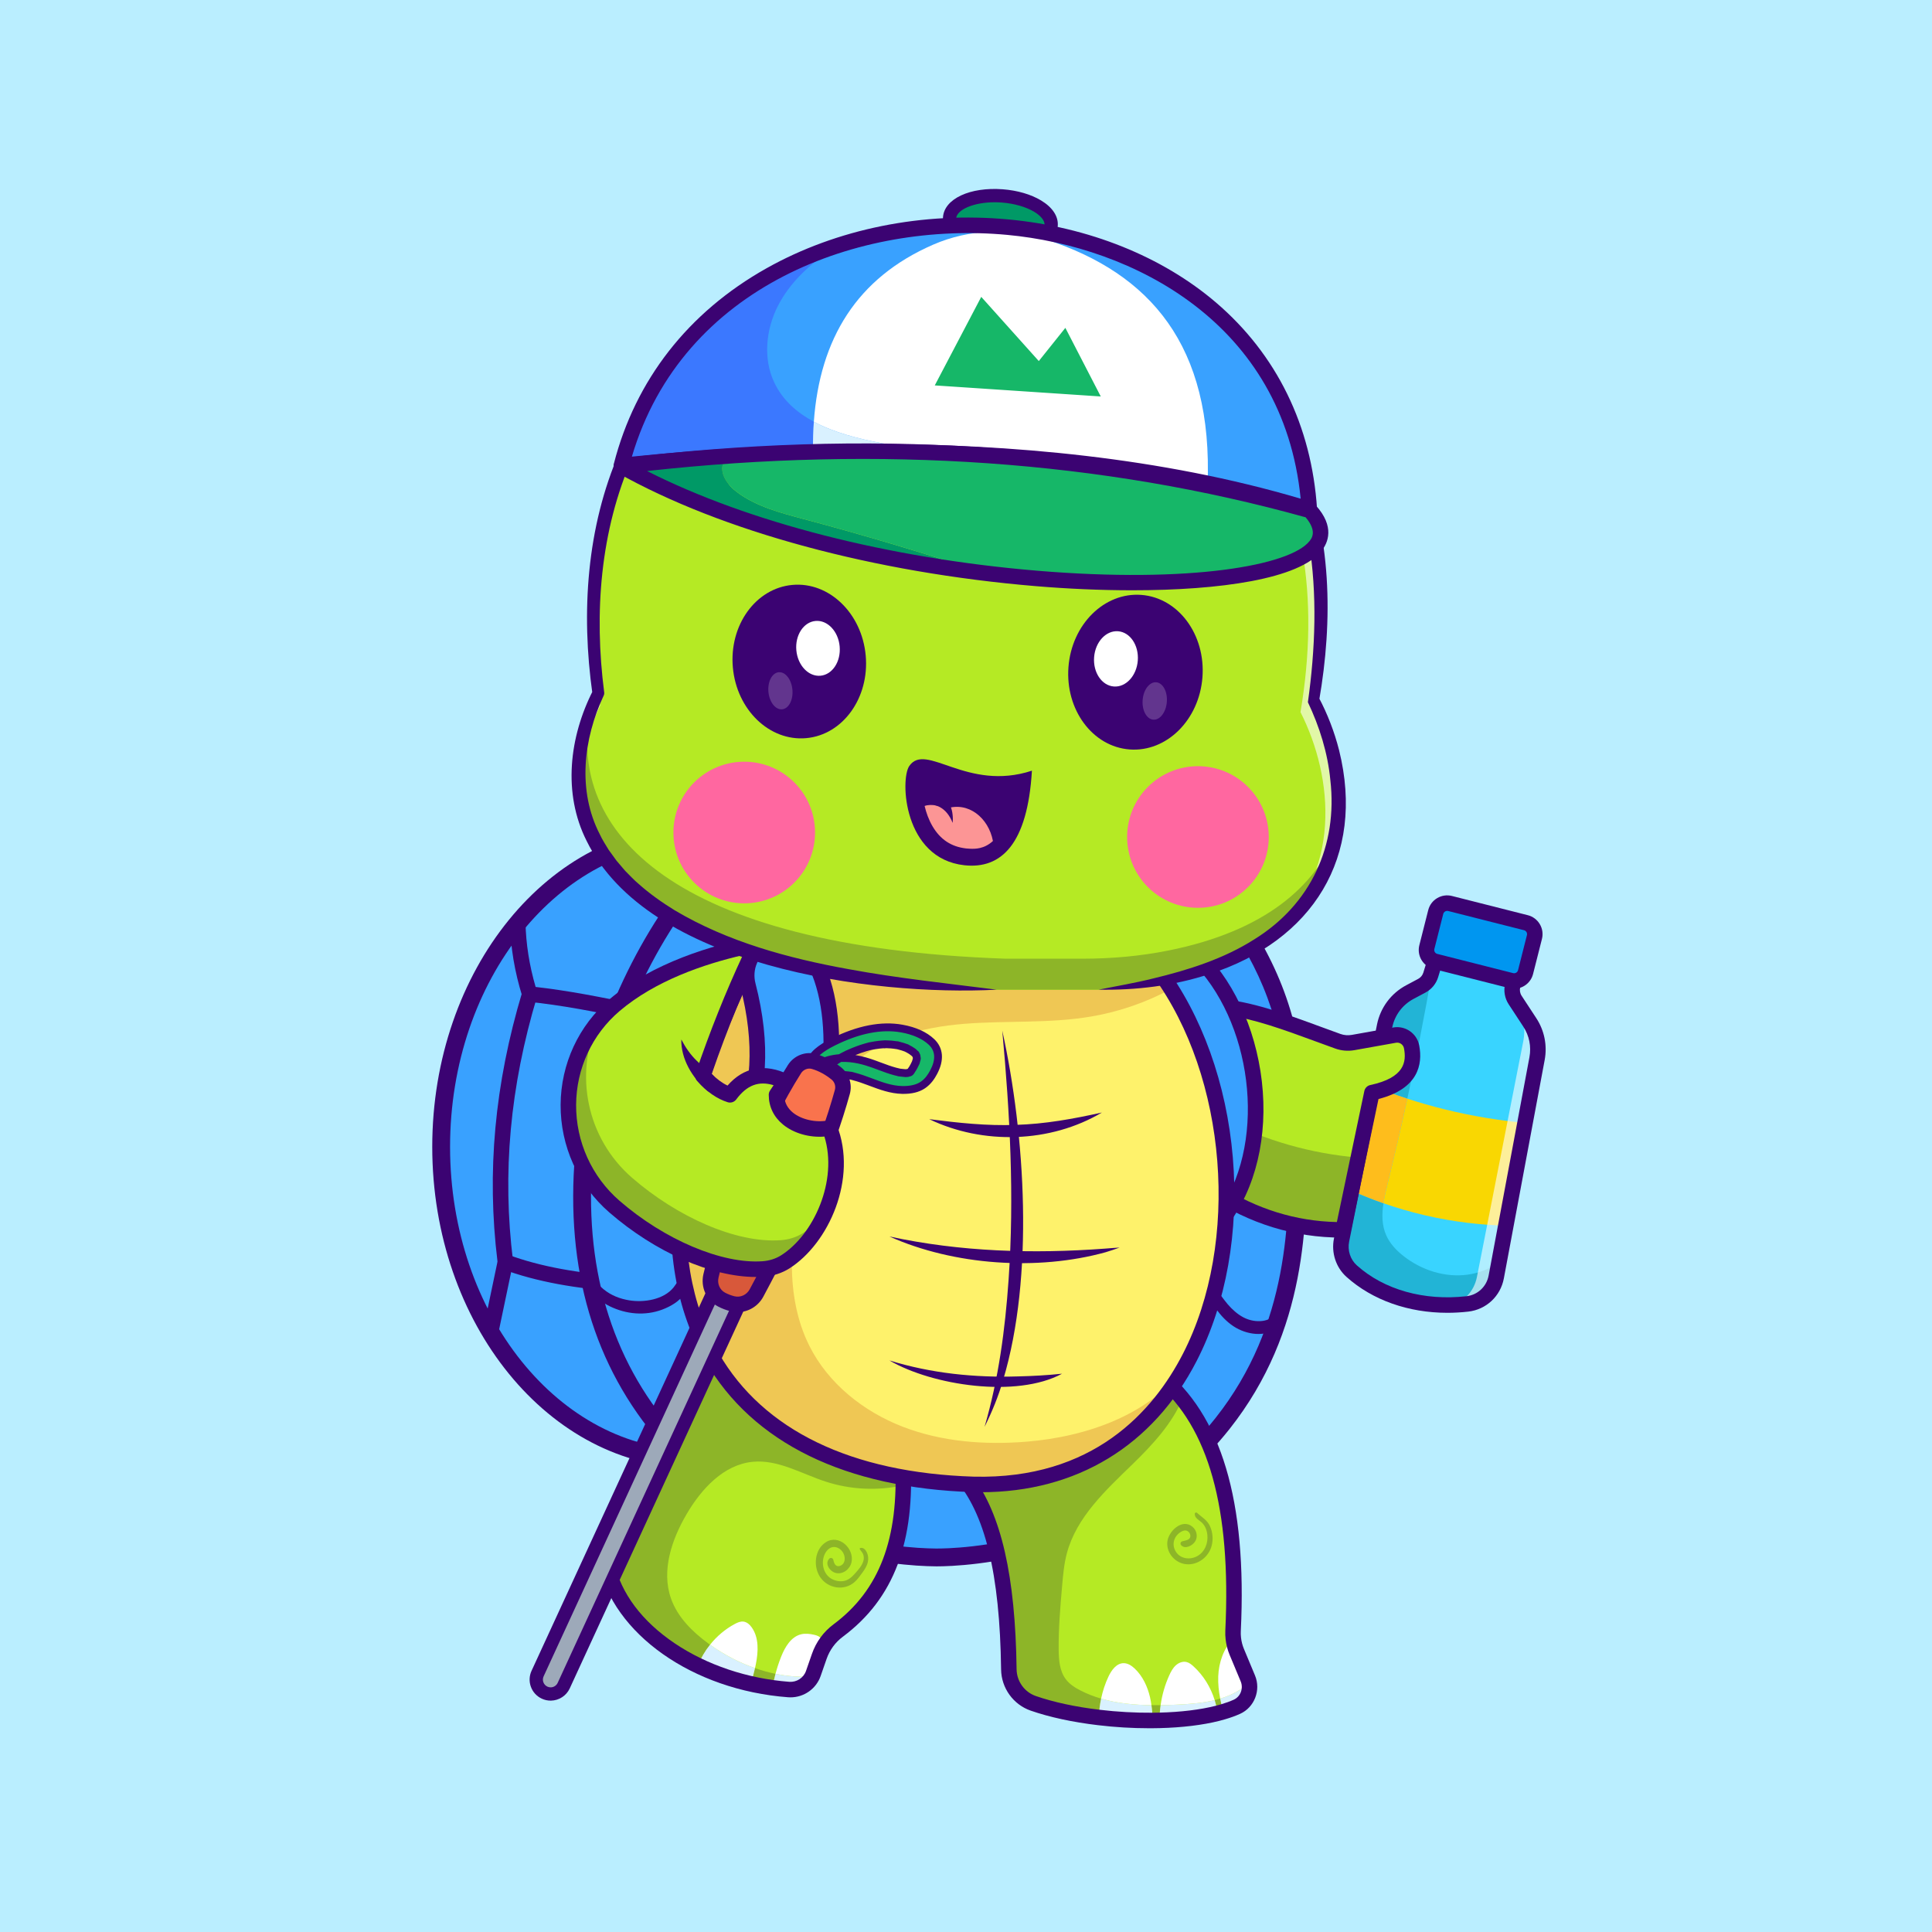 <?xml version="1.0" encoding="utf-8"?>
<!-- Generator: Adobe Illustrator 27.5.0, SVG Export Plug-In . SVG Version: 6.00 Build 0)  -->
<svg version="1.1" id="Layer_1" xmlns="http://www.w3.org/2000/svg" xmlns:xlink="http://www.w3.org/1999/xlink" x="0px" y="0px"
	 viewBox="0 0 4000 4000" style="enable-background:new 0 0 4000 4000;" xml:space="preserve">
<g>
	<g>
		<rect style="fill:#BAEEFF;" width="4000" height="4000"/>
	</g>
	<g>
		<g>
			
				<ellipse transform="matrix(0.076 -0.997 0.997 0.076 1455.825 2488.64)" style="fill:#009966;" cx="2071.188" cy="458.52" rx="53.059" ry="105.403"/>
		</g>
		<g>
			<path style="fill:#3B0372;" d="M2083.142,525.788c-5.62,0-11.318-0.22-17.056-0.659c-67.729-5.181-116.611-37.729-113.701-75.708
				c2.915-37.979,56.177-62.705,123.906-57.51c30.171,2.309,58.291,10.517,79.18,23.12c23.76,14.331,36.021,33.008,34.517,52.588
				l0,0c-1.494,19.58-16.46,36.172-42.124,46.719C2129.592,521.848,2107.068,525.788,2083.142,525.788z M2059.348,418.752
				c-44.971,0-78.266,16.055-79.551,32.768c-1.416,18.501,36.084,42.192,88.389,46.196c25.557,1.948,50.825-1.245,69.224-8.814
				c15.112-6.206,24.517-14.951,25.166-23.384l0,0c0.645-8.433-7.319-18.506-21.309-26.943
				c-17.031-10.273-41.479-17.29-67.075-19.253C2069.128,418.938,2064.167,418.752,2059.348,418.752z"/>
		</g>
		<g>
			<ellipse style="fill:#39A1FF;" cx="1435.807" cy="2374.411" rx="522.431" ry="646.164"/>
		</g>
		<g>
			<path style="fill:#3B0372;" d="M1435.808,3039.016c-298.237,0-540.874-298.14-540.874-664.604s242.637-664.609,540.874-664.609
				s540.874,298.145,540.874,664.609S1734.045,3039.016,1435.808,3039.016z M1435.808,1746.687
				c-277.9,0-503.989,281.597-503.989,627.725s226.089,627.72,503.989,627.72s503.989-281.592,503.989-627.72
				S1713.708,1746.687,1435.808,1746.687z"/>
		</g>
		<g>
			<path style="fill:#3B0372;" d="M1330.417,2115.49c-1.172,0-2.363-0.132-3.555-0.4c-92.222-20.884-170.21-34.653-231.802-40.933
				c-6.387-0.649-11.768-5.044-13.682-11.172c-15.84-50.674-24.399-101.792-25.444-151.934c-0.186-8.853,6.846-16.182,15.703-16.367
				c8.931-0.381,16.187,6.846,16.367,15.703c0.913,43.818,7.959,88.511,20.957,132.998c61.094,6.846,136.709,20.43,224.981,40.415
				c8.643,1.958,14.057,10.547,12.104,19.185C1344.358,2110.437,1337.746,2115.49,1330.417,2115.49z"/>
		</g>
		<g>
			<path style="fill:#3B0372;" d="M1015.715,2774.626c-1.089,0-2.197-0.112-3.306-0.347c-8.672-1.816-14.224-10.317-12.407-18.989
				l30.029-143.257c-22.739-185.078-5.952-367.778,51.294-558.447c2.549-8.481,11.489-13.301,19.976-10.747
				c8.481,2.549,13.296,11.489,10.747,19.976c-56.211,187.217-72.52,366.44-49.854,547.91c0.22,1.758,0.146,3.545-0.22,5.278
				l-30.576,145.869C1029.812,2769.431,1023.147,2774.626,1015.715,2774.626z"/>
		</g>
		<g>
			<path style="fill:#3B0372;" d="M1293.757,2674.582c-0.303,0-0.61-0.01-0.918-0.024c-98.755-5.581-183.594-21.333-252.148-46.812
				c-8.306-3.086-12.534-12.319-9.448-20.62c3.086-8.311,12.339-12.529,20.62-9.448c65.552,24.36,147.236,39.448,242.783,44.849
				c8.848,0.503,15.61,8.076,15.112,16.919C1309.275,2667.986,1302.2,2674.582,1293.757,2674.582z"/>
		</g>
		<g>
			<path style="fill:#39A1FF;" d="M2686.891,2374.411c0.745,146.244,1.903,373.622-155.813,572.841
				c-217.439,274.658-564.034,277.493-593.463,277.255c-51.701-0.419-346.958-8.152-556.801-249.759
				c-201.75-232.289-178.161-510.021-171.852-584.298c30.059-353.872,298.138-822.254,728.654-834.056
				c316.995-8.69,592.232,233.701,694.283,478.895C2685.824,2164.854,2686.427,2283.273,2686.891,2374.411z"/>
		</g>
		<g>
			<path style="fill:#3B0372;" d="M1940.066,3242.956c-0.981,0-1.846-0.005-2.603-0.01
				c-82.241-0.659-366.445-21.079-570.576-256.104c-137.261-158.042-196.577-359.224-176.299-597.954
				c16.167-190.342,97.617-397.798,217.886-554.951c100.376-131.167,273.569-288.989,528.638-295.981
				c151.734-4.175,303.628,46.973,439.258,147.881c119.727,89.077,219.072,213.862,272.554,342.368
				c55.327,132.93,55.952,256.143,56.411,346.113l0,0l-18.442,0.093l18.442-0.073c0.767,151.357,1.929,380.083-159.8,584.36
				C2328.723,3232.575,1989.836,3242.956,1940.066,3242.956z M1953.899,1574.612c-5.249,0-10.508,0.073-15.776,0.22
				c-438.55,12.021-683.394,494.731-710.781,817.183c-19.404,228.418,36.919,420.41,167.397,570.64
				c193.999,223.369,464.682,242.778,543.022,243.408c37.202,0.352,368.628-4.707,578.857-270.254
				c153.696-194.141,152.573-415.078,151.831-561.279l18.442-0.117l-18.442,0.093c-0.469-91.738-1.05-205.913-53.579-332.129
				C2519.548,1813.352,2256.906,1574.612,1953.899,1574.612z"/>
		</g>
		<g>
			<path style="fill:#39D4FF;" d="M3182.284,2191.743l-24.885,133.036l-39.732,212.776l-19.889,106.319
				c-5.545,29.65-29.742,52.335-59.758,55.772c-88.539,9.99-177.536-12.374-239.495-67.824
				c-17.964-16.085-25.754-40.695-20.988-64.387l20.622-102.47l43.536-216.442l24.976-124.238
				c6.05-30.063,25.251-55.863,52.29-70.253l24.7-13.152c8.936-4.766,15.627-12.877,18.606-22.593l16.497-54.168l161.541,41.703
				l-8.523,34.6c-2.521,10.311-0.642,21.172,5.178,30.017l30.338,46.331C3181.78,2138.859,3187.141,2165.759,3182.284,2191.743z"/>
		</g>
		<g>
			<path style="fill:#39D4FF;" d="M3182.284,2191.743l-24.885,133.036l-39.732,212.776l-14.207,76.028l-5.682,30.292
				c-5.545,29.65-29.742,52.335-59.758,55.772c-88.539,9.99-177.536-12.374-239.495-67.824
				c-17.964-16.085-25.754-40.695-20.988-64.387l20.622-102.47l43.536-216.442l24.976-124.238
				c6.05-30.063,25.251-55.863,52.29-70.253l24.7-13.152c8.936-4.766,15.627-12.877,18.606-22.593l1.42-4.629l15.077-49.539
				l161.541,41.703l-8.523,34.6c-2.521,10.311-0.642,21.172,5.178,30.017l30.338,46.331
				C3181.78,2138.859,3187.141,2165.759,3182.284,2191.743z"/>
		</g>
		<g>
			<path style="fill:#22B4D6;" d="M3103.461,2613.583l-5.682,30.292c-5.545,29.65-29.742,52.335-59.758,55.772
				c-88.539,9.99-177.536-12.374-239.495-67.824c-17.964-16.085-25.754-40.695-20.988-64.387l20.622-102.47
				c20.164,9.028,42.161,17.964,66.083,26.259c-3.437,22.776-3.437,45.598,5.774,66.358c7.653,17.277,21.127,31.438,36.021,43.078
				c37.165,29.146,85.651,44.773,132.44,38.403C3061.713,2635.901,3084.26,2626.965,3103.461,2613.583z"/>
		</g>
		<g>
			<path style="fill:#F9D702;" d="M3157.399,2324.78l-39.732,212.776c-47.981-1.237-105.311-6.828-168.507-21.63
				c-30.429-7.149-58.797-15.581-84.918-24.701c2.062-13.565,5.315-27.084,8.57-40.191c14.481-58.613,28.137-117.409,40.923-176.343
				c24.655,8.02,50.823,15.581,78.501,22.409C3052.501,2311.902,3108.227,2320.289,3157.399,2324.78z"/>
		</g>
		<g style="opacity:0.6;">
			<g>
				<path style="fill:#FFFFFF;" d="M3140.306,2005.822l-34.241-8.839c-0.99,9.238,0.864,18.604,5.447,26.567l20.491,35.793
					c-1.639-6.124-1.76-12.623-0.22-18.921L3140.306,2005.822z"/>
			</g>
			<g>
				<path style="fill:#FFFFFF;" d="M3167.299,2116.77l-22.795-34.811c10.844,22.687,14.198,48.882,9.237,74.113l-28.259,143.59
					l-45.128,229.656l-16.135,82.059l-6.451,32.694c-5.771,29.335-27.08,51.909-53.769,57.803
					c11.309-0.216,22.668-0.946,34.021-2.227c30.016-3.437,54.213-26.122,59.758-55.772l5.682-30.292l14.207-76.028l39.732-212.776
					l24.885-133.036C3187.141,2165.759,3181.78,2138.859,3167.299,2116.77z"/>
			</g>
		</g>
		<g>
			<path style="fill:#22B4D6;" d="M2913.736,2274.691c-25.755-8.341-49.768-17.185-72.04-26.167l24.976-124.238
				c6.05-30.063,25.251-55.863,52.29-70.253l24.7-13.152c8.936-4.766,15.627-12.877,18.606-22.593l1.42-4.629l1.283-0.825
				C2949.756,2100.455,2932.663,2187.802,2913.736,2274.691z"/>
		</g>
		<g>
			<path style="fill:#FEBD1C;" d="M2913.736,2274.691c-12.786,58.934-26.442,117.73-40.923,176.343
				c-3.255,13.107-6.508,26.626-8.57,40.191c-23.922-8.295-45.919-17.231-66.083-26.259l43.536-216.442
				C2863.969,2257.505,2887.981,2266.35,2913.736,2274.691z"/>
		</g>
		<g>
			<path style="fill:#3B0372;" d="M2996.701,2718.02c-80.664,0-155.107-26.123-208.857-74.243
				c-21.973-19.663-31.948-50.122-26.035-79.487l89.15-443.188c7.017-34.893,29.058-64.502,60.474-81.235l24.688-13.15
				c5.225-2.783,9.058-7.436,10.786-13.105l16.519-54.165c2.505-8.218,11.03-12.998,19.351-10.855l161.524,41.685
				c8.501,2.197,13.662,10.82,11.567,19.351l-8.486,34.609c-1.46,5.957-0.371,12.31,2.988,17.437l30.332,46.294
				c16.846,25.703,23.018,56.509,17.368,86.724l-84.507,452.124c-6.9,36.904-36.529,64.536-73.726,68.75
				C3025.32,2717.209,3010.91,2718.02,2996.701,2718.02z M2989.631,1983.493l-12.041,39.478
				c-4.233,13.872-13.608,25.254-26.396,32.061l-24.683,13.145c-22.91,12.207-38.984,33.799-44.106,59.253l0,0l-89.15,443.188
				c-3.677,18.267,2.451,37.144,15.986,49.258c56.406,50.503,139.136,73.74,226.982,63.813
				c23.106-2.617,41.514-19.805,45.806-42.773l84.507-452.119c4.121-22.036-0.381-44.502-12.666-63.247l-30.337-46.299
				c-8.223-12.544-10.884-28.096-7.305-42.661l4.712-19.209L2989.631,1983.493z M2866.682,2124.265h0.049H2866.682z"/>
		</g>
		<g>
			<path style="fill:#0096F0;" d="M3147.767,2035.089l-194.886-49.371c-2.613-0.662-4.195-3.317-3.533-5.93l27.988-110.481
				c0.662-2.613,3.317-4.195,5.93-3.533l194.887,49.371c2.613,0.662,4.195,3.317,3.533,5.93l-27.988,110.481
				C3153.035,2034.17,3150.38,2035.751,3147.767,2035.089z"/>
		</g>
		<g>
			<path style="fill:#3B0372;" d="M3134.831,2047.087c-3.281,0-6.611-0.4-9.932-1.245l-157.031-39.78
				c-21.616-5.479-34.751-27.52-29.272-49.141l18.398-72.627c2.651-10.474,9.224-19.282,18.506-24.814
				c9.282-5.532,20.166-7.109,30.635-4.458l157.031,39.78c21.616,5.479,34.751,27.52,29.272,49.141l-18.398,72.627
				C3169.406,2034.865,3152.898,2047.087,3134.831,2047.087z M2996.204,1885.862c-3.74,0-7.154,2.524-8.115,6.313l-18.398,72.627
				c-1.133,4.473,1.587,9.033,6.06,10.166l157.031,39.78l0,0c2.163,0.542,4.419,0.22,6.333-0.923
				c1.924-1.147,3.281-2.969,3.833-5.137l18.399-72.627c0.547-2.163,0.219-4.414-0.923-6.333c-1.147-1.924-2.969-3.281-5.137-3.833
				l-157.031-39.78C2997.571,1885.945,2996.882,1885.862,2996.204,1885.862z"/>
		</g>
		<g>
			<path style="fill:#B5EA24;" d="M2519.622,2083.408c79.737,6.238,164.064,41.514,250.334,72.426
				c10.122,3.627,21.03,4.486,31.614,2.596l85.868-15.333c16.406-2.93,32.045,7.979,35.139,24.355
				c9.689,51.281-20.287,81.466-82.165,94.683l-59.575,284.129c-97.059,0.601-187.085-27.299-270.381-82.489L2519.622,2083.408z"/>
		</g>
		<g>
			<path style="fill:#8DB528;" d="M2533.37,2317.127l7.253-231.37c-7.031-0.965-14.04-1.804-21.001-2.349l-9.166,380.366
				c83.296,55.19,173.323,83.09,270.381,82.489l31.364-149.583C2713.455,2388.243,2620.572,2361.54,2533.37,2317.127z"/>
		</g>
		<g>
			<path style="fill:#3B0372;" d="M2777.82,2562.312c-98.003,0-190.913-28.643-276.22-85.171c-4.6-3.047-7.31-8.242-7.178-13.755
				l9.165-380.366c0.107-4.404,2.017-8.569,5.288-11.519c3.271-2.949,7.656-4.429,11.997-4.087
				c69.438,5.435,139.751,31.274,214.189,58.633c13.384,4.917,26.821,9.854,40.308,14.688c7.407,2.646,15.483,3.315,23.384,1.904
				l85.869-15.332c24.888-4.434,49.009,12.222,53.716,37.173c7.422,39.268-1.67,89.619-84.321,110.933l-57.481,274.141
				c-1.548,7.393-8.047,12.7-15.601,12.749C2779.9,2562.307,2778.855,2562.312,2777.82,2562.312z M2526.706,2455.212
				c74.985,47.92,156.006,73.086,241.128,74.912l56.88-271.279c1.304-6.211,6.143-11.069,12.349-12.393
				c71.665-15.313,74.922-48.667,69.751-76.021c-1.455-7.734-8.872-12.93-16.558-11.543l-85.869,15.332
				c-13.389,2.388-27.178,1.245-39.839-3.291c-13.569-4.858-27.09-9.829-40.552-14.775c-66.079-24.282-128.809-47.334-188.76-55.01
				L2526.706,2455.212z"/>
		</g>
		<g>
			<g>
				<path style="fill:#B5EA24;" d="M2560.866,3533.703c-8.523,3.85-18.01,7.287-28.229,10.265c-3.85,1.192-7.837,2.292-11.916,3.3
					c-34.324,8.707-75.89,13.473-120.021,14.573c-4.72,0.138-9.487,0.229-14.299,0.229c-36.524,0.321-74.423-1.787-111.131-6.187
					c-49.676-5.866-97.199-15.81-136.153-29.375c-29.925-10.448-49.997-38.541-50.41-70.253
					c-2.291-174.006-25.846-321.707-100.682-405.892l407.862-206.223c18.882,14.94,36.433,32.125,52.426,51.831
					c74.882,92.25,116.218,240.41,104.624,480.178c-0.275,5.454-0.092,10.907,0.551,16.36c1.054,9.44,3.437,18.698,7.102,27.497
					l22.959,55.038c1.191,2.887,2.108,5.866,2.658,8.845C2590.151,3504.007,2580.205,3524.996,2560.866,3533.703z"/>
			</g>
			<g>
				<path style="fill:#8DB528;" d="M2448.314,2895.971c-21.401,51.235-62.416,95.596-103.111,135.145
					c-55.68,54.122-116.538,109.939-136.428,185.005c-5.82,22.089-7.836,45.002-9.806,67.733
					c-3.804,43.994-7.607,88.034-7.104,132.166c0.275,21.081,1.97,43.582,14.665,60.492c7.974,10.678,19.66,18.01,31.575,24.013
					c13.427,6.782,27.359,12.144,41.656,16.314c-2.749,12.832-4.262,25.938-4.491,39.045c-49.676-5.866-97.199-15.81-136.153-29.375
					c-29.925-10.448-49.997-38.541-50.41-70.253c-2.291-174.006-25.846-321.707-100.682-405.892l407.862-206.223
					C2414.77,2859.08,2432.321,2876.265,2448.314,2895.971z"/>
			</g>
			<g>
				<path style="fill:#8DB528;" d="M2402.946,3530.358c-1.467,10.403-2.2,20.943-2.245,31.483c-4.72,0.138-9.487,0.229-14.299,0.229
					c-0.321-10.632-0.962-21.218-2.474-31.712C2390.252,3530.495,2396.621,3530.449,2402.946,3530.358z"/>
			</g>
			<g>
				<path style="fill:#8DB528;" d="M2532.637,3543.968c-3.85,1.192-7.837,2.292-11.916,3.3c-1.146-9.257-3.116-18.377-5.866-27.313
					c3.85-0.917,7.653-1.97,11.411-3.162C2528.009,3525.912,2530.208,3534.94,2532.637,3543.968z"/>
			</g>
			<g>
				<path style="fill:#D9F1FF;" d="M2386.402,3562.07c-36.524,0.321-74.423-1.787-111.131-6.187
					c0.229-13.106,1.742-26.213,4.491-39.045c33.362,9.761,68.695,13.107,104.166,13.519
					C2385.439,3540.852,2386.081,3551.438,2386.402,3562.07z"/>
			</g>
			<g>
				<path style="fill:#FFFFFF;" d="M2383.928,3530.358c-35.471-0.413-70.804-3.758-104.166-13.519
					c3.255-15.764,8.341-31.162,15.261-45.781c6.278-13.382,16.728-27.725,31.53-27.634c8.798,0.046,16.635,5.362,23.005,11.411
					c16.359,15.627,26.303,37.074,31.437,59.117C2382.232,3519.359,2383.194,3524.858,2383.928,3530.358z"/>
			</g>
			<g>
				<path style="fill:#D9F1FF;" d="M2520.722,3547.268c-34.324,8.707-75.89,13.473-120.021,14.573
					c0.046-10.54,0.779-21.08,2.245-31.483c11.228-0.138,22.409-0.55,33.545-1.054c26.306-1.238,52.885-3.117,78.365-9.349
					C2517.606,3528.891,2519.576,3538.011,2520.722,3547.268z"/>
			</g>
			<g>
				<path style="fill:#FFFFFF;" d="M2514.856,3519.955c-25.48,6.232-52.059,8.112-78.365,9.349
					c-11.135,0.504-22.317,0.916-33.545,1.054c2.979-21.401,9.028-42.344,18.01-62.05c3.345-7.378,7.241-14.757,13.243-20.256
					c5.958-5.499,14.39-8.891,22.318-7.011c5.637,1.329,10.357,5.133,14.619,9.074
					C2491.667,3468.903,2506.698,3493.375,2514.856,3519.955z"/>
			</g>
			<g>
				<path style="fill:#D9F1FF;" d="M2560.866,3533.703c-8.523,3.85-18.01,7.287-28.229,10.265
					c-2.429-9.028-4.629-18.056-6.371-27.176c3.712-1.1,7.379-2.291,11.044-3.666c17.827-6.599,34.921-16.452,48.898-29.238
					C2590.151,3504.007,2580.205,3524.996,2560.866,3533.703z"/>
			</g>
			<g>
				<path style="fill:#FFFFFF;" d="M2586.209,3483.889c-13.978,12.786-31.071,22.639-48.898,29.238
					c-3.665,1.375-7.332,2.566-11.044,3.666c-2.932-15.215-4.629-30.567-4.032-46.056c1.054-28.688,11.182-58.338,31.255-78.227
					c1.054,9.44,3.437,18.698,7.102,27.497l22.959,55.038C2584.742,3477.931,2585.659,3480.91,2586.209,3483.889z"/>
			</g>
			<g>
				<path style="fill:#3B0372;" d="M2378.85,3578.142c-34.897,0-70.386-2.129-105.488-6.333
					c-52.368-6.187-100.625-16.611-139.517-30.156c-36.099-12.598-60.679-46.831-61.177-85.19
					c-2.612-198.564-33.315-324.224-96.631-395.444c-3.306-3.716-4.702-8.76-3.769-13.652c0.928-4.888,4.077-9.072,8.521-11.313
					l407.861-206.226c5.571-2.837,12.285-2.148,17.192,1.738c122.803,97.246,176.157,275.635,163.115,545.361
					c-0.23,4.556-0.073,9.16,0.459,13.711c0.903,8.057,2.91,15.83,5.981,23.198l22.959,55.034
					c12.676,30.454-1.182,66.084-30.894,79.453l0,0c-9.136,4.126-19.341,7.837-30.337,11.045c-3.887,1.201-8.198,2.397-12.568,3.472
					c-34.15,8.667-76.875,13.872-123.457,15.039c-4.81,0.137-9.731,0.229-14.697,0.229
					C2383.889,3578.127,2381.369,3578.142,2378.85,3578.142z M2013.098,3055.656c59.888,79.067,89.106,207.236,91.65,400.391
					c0.322,24.922,16.26,47.148,39.653,55.317c36.719,12.783,82.627,22.671,132.749,28.589c35.806,4.292,73.467,6.353,109.112,6.074
					c4.795,0,9.404-0.083,13.975-0.22c44.287-1.104,84.565-5.977,116.538-14.087c3.872-0.957,7.578-1.982,11.123-3.076
					c9.81-2.861,18.599-6.055,26.372-9.561c0.005-0.005,0.014-0.005,0.019-0.01c14.038-6.309,20.518-23.296,14.453-37.866
					l-22.954-55.024c-4.243-10.181-7.012-20.913-8.242-31.895c-0.728-6.23-0.947-12.632-0.63-18.94
					c12.217-252.588-34.609-420.313-143.11-512.188L2013.098,3055.656z"/>
			</g>
			<g>
				<g>
					<path style="fill:#8DB528;" d="M2473.601,3134.22c-0.122,8.84,8.219,12.513,14.036,17.587
						c7.232,6.309,10.906,16.049,11.992,25.414c2.041,17.591-5.192,36.228-21.258,44.806c-14.558,7.773-33.877,5.658-43.449-8.738
						c-9.932-14.938-4.858-33.02,10.482-41.982c3.983-2.327,8.781-3.841,13.068-1.458c3.271,1.817,5.792,5.424,6.014,9.198
						c0.581,9.9-10.331,10.058-16.94,12.167c-3.479,1.11-4.614,5.302-2.109,7.989c8.245,8.842,22.742,1.1,28.425-7.036
						c6.869-9.836,4.116-23.324-4.734-30.963c-21.45-18.513-50.588,9.318-52.378,31.642c-1.868,23.295,17.063,43.995,39.905,45.764
						c23.992,1.858,45.871-15.326,51.9-38.146c3.555-13.456,2.247-28.018-3.427-40.693c-5.634-12.585-16.993-18.621-26.76-27.524
						C2476.594,3130.628,2473.635,3131.733,2473.601,3134.22L2473.601,3134.22z"/>
				</g>
			</g>
		</g>
		<g>
			<g>
				<path style="fill:#B5EA24;" d="M1870.25,3075.109c-1.558,121.076-35.424,226.708-134.961,300.764
					c-11.824,8.799-21.723,19.843-29.193,32.354c-4.032,6.691-7.378,13.84-9.944,21.264l-12.235,35.195
					c-0.734,2.154-1.65,4.262-2.704,6.232c-9.028,17.781-28.047,28.596-48.348,27.084c-11.228-0.825-22.455-2.062-33.592-3.62
					c-15.169-2.108-30.245-4.904-45.093-8.295c-38.22-8.707-75.066-21.493-109.115-37.853
					c-97.245-46.744-171.623-122.45-190.275-214.563l224.554-490.352l389.532,274.963
					C1870.021,3037.531,1870.524,3056.504,1870.25,3075.109z"/>
			</g>
			<g>
				<path style="fill:#8DB528;" d="M1563.161,3453.689c13.932,4.858,28.092,8.844,42.436,11.777
					c-2.567,9.532-4.675,19.202-6.325,28.917c-15.169-2.108-30.245-4.904-45.093-8.295
					C1557.708,3475.411,1560.732,3464.641,1563.161,3453.689z"/>
			</g>
			<g>
				<path style="fill:#8DB528;" d="M1870.25,3075.109c-53.068,11.869-109.298,9.211-160.992-7.653
					c-49.997-16.314-98.437-46.01-150.771-40.969c-60.171,5.774-106.273,56.047-136.841,108.198
					c-30.933,52.701-52.655,116.86-32.537,174.556c13.519,38.632,44.039,68.924,77.036,93.121c1.328,0.962,2.611,1.925,3.941,2.841
					c-10.449,12.969-18.926,27.542-25.021,43.032c-97.245-46.744-171.623-122.45-190.275-214.563l224.554-490.352l389.532,274.963
					C1870.021,3037.531,1870.524,3056.504,1870.25,3075.109z"/>
			</g>
			<g>
				<path style="fill:#D9F1FF;" d="M1563.161,3453.689c-2.429,10.952-5.453,21.722-8.982,32.4
					c-38.22-8.707-75.066-21.493-109.115-37.853c6.095-15.49,14.573-30.063,25.021-43.032
					C1498.453,3425.459,1530.074,3442.14,1563.161,3453.689z"/>
			</g>
			<g>
				<path style="fill:#FFFFFF;" d="M1564.948,3445.302c-0.549,2.795-1.146,5.591-1.787,8.386
					c-33.087-11.549-64.708-28.23-93.075-48.485c13.932-17.506,31.3-32.217,51.052-42.849c5.681-3.071,11.914-5.82,18.331-4.995
					c7.102,0.962,12.877,6.278,17.002,12.144C1571.548,3390.859,1570.035,3419.639,1564.948,3445.302z"/>
			</g>
			<g>
				<path style="fill:#D9F1FF;" d="M1681.212,3470.919c0.046,0.046,0,0.046-0.046,0.092c-0.413,0.779-0.826,1.558-1.283,2.337
					c-0.138,0.321-0.321,0.688-0.596,1.008c-0.503,0.871-1.054,1.696-1.649,2.521c-0.642,0.917-1.329,1.833-2.016,2.704
					c-0.046,0.092-0.092,0.138-0.183,0.184c-0.642,0.825-1.329,1.604-2.016,2.337c-0.046,0.092-0.092,0.138-0.229,0.229
					c-0.733,0.825-1.513,1.558-2.291,2.291c-0.825,0.779-1.65,1.512-2.567,2.246c-1.742,1.42-3.575,2.75-5.499,3.895
					c-0.962,0.596-1.971,1.192-2.978,1.696c-0.963,0.504-1.926,0.963-2.934,1.421c-0.092,0.046-0.138,0.092-0.229,0.092
					c-0.687,0.321-1.42,0.596-2.154,0.871c-0.595,0.229-1.192,0.458-1.787,0.642c-0.734,0.275-1.513,0.504-2.291,0.687
					c-0.046,0.046-0.138,0.092-0.183,0.046c-1.1,0.367-2.154,0.596-3.254,0.825c-1.146,0.275-2.245,0.458-3.391,0.596
					c-1.191,0.183-2.337,0.321-3.483,0.366c-2.383,0.183-4.858,0.183-7.287,0c-11.228-0.825-22.455-2.062-33.592-3.62
					c1.65-9.716,3.758-19.385,6.325-28.917C1630.619,3470.553,1656.053,3472.615,1681.212,3470.919z"/>
			</g>
			<g>
				<path style="fill:#FFFFFF;" d="M1662.836,3490.763c1.924-1.146,3.757-2.475,5.499-3.895
					C1666.593,3488.334,1664.76,3489.617,1662.836,3490.763z"/>
			</g>
			<g>
				<path style="fill:#FFFFFF;" d="M1706.096,3408.228c-4.032,6.691-7.378,13.84-9.944,21.264l-12.235,35.195
					c-0.734,2.154-1.65,4.262-2.704,6.232c-25.159,1.696-50.594-0.366-75.615-5.453c3.162-11.961,7.012-23.739,11.594-35.241
					c7.974-20.164,20.531-41.611,41.61-46.652c8.754-2.062,17.965-0.962,26.718,1.054c4.353,1.008,8.844,2.337,12.19,5.316
					c3.483,3.025,5.363,7.424,6.738,11.823C1705.088,3403.875,1705.684,3406.028,1706.096,3408.228z"/>
			</g>
			<g>
				<path style="fill:#3B0372;" d="M1636.658,3514.177c-1.66,0-3.33-0.059-5.01-0.186
					c-197.959-14.932-363.062-131.479-392.578-277.134c-0.674-3.325-0.278-6.777,1.133-9.863l224.556-490.352
					c1.987-4.336,5.801-7.563,10.41-8.809c4.609-1.24,9.526-0.366,13.423,2.383l389.531,274.961c3.984,2.813,6.47,7.28,6.763,12.144
					c10.469,174.551-34.028,292.578-140.034,371.445c-15.483,11.514-27.08,27.412-33.535,45.977l-12.256,35.229
					C1689.812,3496.56,1664.597,3514.177,1636.658,3514.177z M1271.589,3235.51c14.473,63.657,57.676,121.221,125.234,166.748
					c66.65,44.912,150.903,73.232,237.236,79.741c15.41,1.187,29.668-8.115,34.697-22.563l12.256-35.229
					c8.579-24.658,24.033-45.815,44.688-61.182c94.99-70.664,135.63-177.603,127.588-336.108l-367.407-259.346L1271.589,3235.51z"/>
			</g>
			<g>
				<g>
					<path style="fill:#8DB528;" d="M1780.1,3207.355c1.815,3.325,4.658,5.862,6.337,9.253c2.038,4.118,2.463,8.987,1.509,13.45
						c-2.269,10.613-10.683,19.719-17.657,27.619c-6.722,7.615-14.352,14.501-24.801,15.873c-8.759,1.149-18.169-1.003-25.569-5.774
						c-15.359-9.902-19.811-31.394-13.385-47.78c2.961-7.552,9.063-15.508,17.552-16.917c8.164-1.354,16.455,3.847,20.778,10.521
						c5.331,8.228,6.471,21.335-2.955,27.143c-3.548,2.186-8.153,2.732-11.482-0.129c-3.317-2.85-4.213-7.405-5.227-11.429
						c-0.905-3.59-5.699-4.814-8.258-2.18c-10.493,10.799,1.84,27.165,13.853,29.789c14.732,3.217,29.067-8.118,32.143-22.265
						c6.194-28.495-25.989-58.712-53.006-41.62c-23.842,15.083-26.766,51.304-11.239,73.249
						c16.172,22.856,49.272,28.123,70.617,9.289c6.364-5.616,11.358-12.879,16.34-19.701c4.774-6.537,9.271-13.668,11.094-21.66
						c1.541-6.757,0.938-13.902-2.095-20.168c-2.613-5.398-7.15-10.562-13.584-8.929
						C1780.028,3205.251,1779.612,3206.462,1780.1,3207.355L1780.1,3207.355z"/>
				</g>
			</g>
		</g>
		<g>
			<g>
				<path style="fill:#39A1FF;" d="M2538.565,2513.682c111.11-162.728,63.546-434.857-82.055-554.107l-156.859,59.675
					l114.568,343.705L2538.565,2513.682z"/>
			</g>
			<g>
				<path style="fill:#3B0372;" d="M2538.567,2529.724c-4.775,0-9.316-2.129-12.373-5.835l-124.346-150.728
					c-1.255-1.519-2.222-3.262-2.842-5.132l-114.57-343.706c-2.719-8.159,1.475-17.007,9.512-20.063l156.86-59.678
					c5.361-2.041,11.421-1.064,15.864,2.583c73.296,60.029,125.41,158.687,142.979,270.674
					c17.852,113.784-3.232,224.912-57.837,304.888c-2.847,4.165-7.48,6.753-12.52,6.982
					C2539.05,2529.719,2538.806,2529.724,2538.567,2529.724z M2428.493,2355.051l108.32,131.299
					c87.183-150.967,48.599-393.096-83.438-508.423l-133.643,50.845L2428.493,2355.051z"/>
			</g>
		</g>
		<g>
			<g>
				<path style="fill:#FEF26B;" d="M2453.768,2828.055c-82.855,148.205-227.073,250.446-438.246,245.222
					c-620.317-19.339-769.898-508.683-439.942-1127.351l820.308,59.575c10.128,13.473,19.752,27.45,28.826,41.932
					C2563.891,2268.871,2580.251,2601.989,2453.768,2828.055z"/>
			</g>
			<g>
				<path style="fill:#EFC754;" d="M2453.768,2828.055c-82.855,148.205-227.073,250.446-438.246,245.222
					c-620.317-19.339-769.898-508.683-439.942-1127.351l820.308,59.575c10.128,13.473,19.752,27.45,28.826,41.932
					c-51.556,27.909-107.74,47.34-165.574,57.147c-86.705,14.802-175.609,8.066-263.323,15.169
					c-87.667,7.057-179.139,30.75-240.547,93.762c-58.889,60.446-80.885,147.014-96.696,229.87
					c-21.859,114.66-35.103,238.989,17.277,343.338c39.045,77.815,111.819,135.649,192.979,167.086
					c81.206,31.438,170.34,38.083,257.092,30.979C2250.57,2974.564,2382.599,2928.508,2453.768,2828.055z"/>
			</g>
			<g>
				<path style="fill:#3B0372;" d="M2030.539,3089.504c-5.117,0-10.249-0.063-15.415-0.19
					c-264.907-8.267-456.553-101.895-554.326-270.767c-61.289-105.85-83.589-236.353-66.284-387.881
					c17.295-151.421,73.452-317.051,166.914-492.29c2.983-5.596,9.058-8.916,15.313-8.447l820.307,59.575
					c4.619,0.332,8.862,2.646,11.65,6.348c79.849,106.011,130.908,248.325,143.765,400.723
					c12.876,152.612-13.711,302.148-74.858,421.055C2387.214,2993.386,2228.84,3089.504,2030.539,3089.504z M1584.851,1962.678
					c-179.033,339.824-213.267,637.759-96.294,839.795c91.929,158.774,274.321,246.875,527.461,254.775
					c246.758,6.006,371.66-134.912,433.057-254.292c118.886-231.167,91.538-572.979-61.68-781.992L1584.851,1962.678z"/>
			</g>
			<g>
				<path style="fill:#3B0372;" d="M2075.098,2133.818c47.721,217.208,65.976,509.062,1.74,723.311
					c-9.559,33.484-22.928,65.835-38.402,96.997c29.062-99.704,42.584-201.614,49.737-304.495
					C2100.219,2477.709,2090.969,2305.413,2075.098,2133.818L2075.098,2133.818z"/>
			</g>
			<g>
				<path style="fill:#3B0372;" d="M1923.867,2317.126c60.24,7.67,119.28,14.15,179.534,11.804
					c60.265-1.764,118.651-12.384,177.92-25.552C2174.826,2366.602,2035.128,2370.603,1923.867,2317.126L1923.867,2317.126z"/>
			</g>
			<g>
				<path style="fill:#3B0372;" d="M1841.379,2560.012c146.815,31.784,297.059,36.23,446.367,25.117
					c10.042-0.666,20.044-1.74,30.234-2.204c-9.517,3.472-19.146,6.755-28.879,9.675
					C2148.194,2631.691,1974.973,2619.762,1841.379,2560.012L1841.379,2560.012z"/>
			</g>
			<g>
				<path style="fill:#3B0372;" d="M1841.379,2816.643c86.566,26.76,176.977,35.922,267.156,33.044
					c29.927-0.725,59.517-2.332,90.295-5.547C2105.199,2894.851,1931.049,2868.866,1841.379,2816.643L1841.379,2816.643z"/>
			</g>
		</g>
		<g>
			<g>
				<path style="fill:#39A1FF;" d="M1551.603,2052.005c39.282,164.576,14.682,336.301-145.584,375.107l252.05,22.914
					c68.741-151.23,95.093-375.819,9.165-490.352l-96.237-13.748l-12.714,28.824
					C1547.565,1999.052,1545.437,2026.17,1551.603,2052.005z"/>
			</g>
			<g>
				<path style="fill:#3B0372;" d="M1658.074,2466.067c-0.483,0-0.967-0.024-1.455-0.068l-252.051-22.915
					c-7.818-0.708-13.97-6.968-14.546-14.795c-0.576-7.827,4.595-14.917,12.222-16.768c51.172-12.388,89.907-39.99,115.122-82.036
					c39.731-66.24,45.454-170.327,15.698-285.576c-5.435-21.04-3.706-43.32,4.854-62.739l18.408-41.719
					c2.896-6.577,9.776-10.41,16.943-9.404l96.235,13.75c4.209,0.601,8.008,2.852,10.562,6.255
					c90.146,120.156,63.472,350.698-7.397,506.611C1670.051,2462.424,1664.314,2466.067,1658.074,2466.067z M1473.83,2417.17
					l174.233,15.84c63.306-146.65,83.579-352.847,10.161-458.418l-77.461-11.069l-13.496,30.596
					c-5.664,12.847-6.782,27.681-3.14,41.772l0,0c32.354,125.327,25.517,235.454-19.253,310.098
					C1526.838,2376.067,1503.059,2399.861,1473.83,2417.17z"/>
			</g>
		</g>
		<g>
			<g>
				<g>
					<path style="fill:#16B768;" d="M1680.161,2257.748c2.307-0.343,4.565-0.895,6.812-1.47c-2.104,0.264-4.208,0.528-6.313,0.792
						c6.102-0.008,10.782-2.146,15.52-5.153c0.947-0.744,1.893-1.489,2.839-2.233c-0.456,0.38-0.912,0.76-1.368,1.14
						c0.088,0.056,1.987-1.47,2.138-1.586c3.181-2.46,5.674-4.757,7.41-8.032c3.639-6.867,5.587-14.151,7.761-21.297
						c0.971-3.19,1.805-6.375,2.729-9.569c0.181-0.627,0.403-1.25,0.58-1.876c0.942-3.324-1.666,3.231-0.476,1.127
						c0.974-1.723,1.765-3.493,2.782-5.211c2.065-3.49-2.246,2.398-0.391,0.395c0.724-0.781,1.38-1.596,2.126-2.368
						c0.665-0.688,4.079-4.531,4.845-4.429c0.081,0.011-4.261,3.058-0.931,0.786c0.949-0.647,1.869-1.321,2.823-1.965
						c2.113-1.425,4.279-2.797,6.501-4.113c3.985-2.361,8.127-4.55,12.303-6.683c2.203-1.125,4.432-2.215,6.656-3.312
						c5.047-2.489-4.271,1.877,0.915-0.419c1.525-0.675,3.032-1.377,4.561-2.047c10.158-4.455,20.666-8.407,31.506-11.575
						c2.7-0.789,5.428-1.484,8.147-2.219c1.149-0.311,4.116-1.299-0.899,0.18c1.326-0.391,2.775-0.612,4.139-0.891
						c5.817-1.192,11.703-2.137,17.618-2.779c2.433-0.264,4.87-0.478,7.31-0.635c1.323-0.085,4.876,0.325,5.871-0.274
						c-1.018,0.022-2.035,0.044-3.053,0.065c0.979-0.01,1.957-0.012,2.935-0.005s1.955,0.024,2.93,0.048
						c2.926,0.074,5.843,0.231,8.742,0.47c4.355,0.359,8.595,0.984,12.866,1.635c4.982,0.76-4.768-1.157,0.045,0.014
						c0.91,0.221,1.836,0.412,2.747,0.632c2.728,0.658,5.415,1.406,8.05,2.243c1.971,0.626,3.912,1.303,5.819,2.03
						c0.384,0.146,3.169,1.042,3.144,1.255c0.012-0.099-3.953-1.891-1.163-0.511c4.39,2.173,8.61,4.458,12.49,7.158
						c0.63,0.439,1.436,1.237,2.125,1.534c-3.624-1.567-1.77-1.425-0.323-0.154c1.473,1.295,2.858,2.652,4.115,4.086
						c0.272,0.321,0.543,0.642,0.814,0.963c0.997,1.288,1.03,1.312,0.098,0.071c-0.709-2.584,0.269,0.671,0.54,1.201
						c-0.003-0.006,1.187,2.126,1.038,2.297c-0.655-2.469-0.74-2.742-0.254-0.817c0.141,0.62,0.252,1.245,0.332,1.875
						c0.151,1.05,0.182,2.102,0.271,3.158c0.298,3.551,0.129-0.794,0.075-0.865c0.812,1.06-0.841,5.096-1.203,6.458
						c-0.288,1.083-0.713,2.153-0.992,3.234c-0.688,2.665,1.84-4.051-0.008,0.088c-1.046,2.342-2.141,4.662-3.366,6.958
						c-0.96,1.8-1.97,3.585-3.028,5.355c-0.948,1.586-2.791,3.516-3.353,5.195c1.028-3.068,1.777-2.157,0.312-0.483
						c-0.694,0.793-1.506,1.525-2.197,2.314c-2.454,2.801,0.804-1.036,1.175-0.74c-0.713,0.531-1.457,1.034-2.231,1.509
						c-1.674,0.915-1.682,0.969-0.024,0.163c0.412-0.189,0.823-0.377,1.235-0.566c-0.895,0.388-1.811,0.74-2.746,1.056
						c-0.863,0.293-2.074,0.485-2.851,0.844c3.962-1.832,3.145-0.703,0.648-0.354c-1.269,0.177-2.538,0.255-3.809,0.399
						c-4.538,0.513,1.465-0.065,1.357,0.029c-0.376,0.325-4.079-0.117-4.641-0.152c-2.553-0.157-5.081-0.44-7.584-0.803
						c-1.529-0.222-3.361-0.36-4.801-0.796c0.57,0.173,4.652,1.036,0.801,0.124c-2.595-0.615-5.188-1.208-7.747-1.9
						c-5.127-1.387-10.142-2.985-15.089-4.689c-9.893-3.409-19.495-7.263-29.312-10.79c-23.224-8.344-49.126-14.827-75.784-11.692
						c-26.154,3.075-49.751,14.958-62.583,33.69c11.497-2.629,22.993-5.259,34.49-7.888c-0.233-0.154-0.466-0.308-0.699-0.463
						c-5.073-3.354-14.418-4.329-20.698-1.62c-0.267,0.115-0.533,0.23-0.8,0.345c-7.187,3.1-12.597,7.549-14.016,14.043
						c-1.224,5.6,1.04,10.809,5.875,14.596c11.249,8.81,28.913,4.647,36.449-6.354c2.305-3.365-3.128,3.422-0.296,0.329
						c0.519-0.567,1.016-1.141,1.556-1.696c0.809-0.832,1.703-1.597,2.546-2.406c2.917-2.795-3.231,2.225-0.89,0.68
						c1.708-1.127,3.347-2.28,5.16-3.307c0.789-0.447,2.162-0.91,2.768-1.478c-3.197,1.478-3.739,1.745-1.625,0.799
						c0.396-0.167,0.792-0.333,1.188-0.5c2.202-0.903,4.465-1.698,6.771-2.398c1.055-0.32,2.124-0.595,3.185-0.898
						c4.479-1.28-4.401,0.837-1.291,0.315c2.202-0.37,4.374-0.798,6.595-1.075c1.104-0.137,2.209-0.257,3.317-0.352
						c0.901-0.078,6.454-0.063,2.299-0.225c-4.375-0.171,0.955,0.033,1.548,0.046c1.338,0.028,2.671,0.084,4.001,0.161
						c2.656,0.154,5.292,0.403,7.908,0.734c1.308,0.166,2.611,0.35,3.907,0.555c1.255,0.198,6.332,0.498,0.654,0.049
						c2.801,0.222,5.749,1.277,8.376,1.963c10.643,2.782,20.776,6.479,30.826,10.256c21.159,7.951,43.995,17.119,68.454,17.658
						c14.826,0.326,30.693-1.963,42.716-10.079c10.453-7.056,16.988-16.492,22.246-26.219c11.518-21.306,14.835-45.021-4.065-62.971
						c-15.561-14.778-37.675-23.535-61.558-27.846c-48.733-8.798-99.262,6.36-141.8,27.442c-11.9,5.898-22.955,12.261-32.54,20.472
						c-9.343,8.004-15.114,17.787-18,28.118c-1.404,5.028-1.54,10.021-1.585,15.088c-0.017,1.906-0.004,3.811-0.023,5.717
						c-0.008,0.785-0.033,1.571-0.039,2.356c-0.031,3.912,0.298-3.029,0.011,0.121c-0.411,4.509-1.551,8.92-0.957,13.406
						c0.092,0.698,0.304,2.414,0.012-0.968c-0.124,3.739-0.173,4.278-0.146,1.617c-0.114,0.518-0.253,1.032-0.418,1.543
						c0.365-1.049,0.302-3.579-0.798,1.458c-0.294,3.587-0.165,3.59,0.387,0.009c-0.23,0.523-0.487,1.04-0.771,1.549
						C1667.701,2252.788,1672.685,2258.858,1680.161,2257.748L1680.161,2257.748z"/>
				</g>
			</g>
			<g>
				<g>
					<path style="fill:#3B0372;" d="M1678.484,2266.155c-5.713,0-10.928-2.515-14.057-6.914c-3.018-4.243-3.555-9.653-1.484-14.351
						c0.025-0.137,0.049-0.273,0.078-0.41c0.073-0.332,0.146-0.674,0.225-1.025c-2.813-4.741-3.774-10.215-2.588-15.679
						c0.767-3.525,2.28-6.724,4.536-9.585c0.093-4.761,0.435-9.512,1.821-14.507c3.506-12.646,10.396-23.457,20.479-32.114
						c8.848-7.607,19.39-14.277,34.175-21.631c53.603-26.665,102.998-36.221,146.787-28.374
						c27.998,5.005,50.112,15.044,65.737,29.839c19.155,18.14,21.187,43.95,5.718,72.671c-4.863,9.033-12.08,20.508-24.795,29.116
						c-11.885,8.047-27.744,11.997-47.398,11.533c-24.375-0.503-47.188-9.067-67.319-16.626l-3.828-1.44
						c-9.526-3.564-19.692-7.271-30.039-9.956c-0.747-0.19-1.509-0.41-2.285-0.635c-1.089-0.313-2.202-0.63-3.193-0.845
						c-0.972-0.073-1.909-0.22-2.769-0.352c-1.235-0.195-2.456-0.366-3.682-0.522c-2.422-0.303-4.878-0.532-7.349-0.669
						c-1.152-0.063-2.314-0.112-3.486-0.142c-0.566,0.068-1.172,0.107-1.816,0.122c-0.591,0.01-1.186,0.02-1.499,0.039
						c-0.884,0.078-1.88,0.19-2.876,0.317c-1.504,0.186-2.959,0.449-4.419,0.708l-1.001,0.176c-0.576,0.161-1.157,0.322-1.733,0.498
						c-1.89,0.576-3.701,1.211-5.4,1.89c-0.62,0.342-1.201,0.61-1.704,0.835c-1.563,0.845-2.681,1.606-3.804,2.358l-0.269,0.225
						c-0.434,0.396-0.869,0.791-1.269,1.206l-0.767,0.84c-1.221,1.704-2.637,3.296-4.209,4.751c-2.358,3.506-5.293,6.05-8.169,8.281
						c-0.684,0.542-1.528,1.216-2.505,1.812l-1.074,0.85c-0.21,0.161-0.42,0.313-0.64,0.449c-3.003,1.914-6.465,3.857-10.63,5.103
						c-0.288,0.107-0.586,0.205-0.894,0.288c-2.231,0.576-4.844,1.226-7.637,1.646l0,0
						C1680.456,2266.081,1679.46,2266.155,1678.484,2266.155z M1766.145,2219.812c0.889,0.229,1.743,0.474,2.563,0.708l1.89,0.527
						c11.099,2.881,21.714,6.748,31.641,10.464l3.848,1.44c19.839,7.451,40.356,15.156,61.963,15.601
						c15.947,0.337,29.063-2.705,37.998-8.755c9.741-6.597,15.386-15.527,19.624-23.389c12.022-22.324,11.148-40.239-2.602-53.257
						c-13.105-12.412-32.974-21.289-57.466-25.669c-40.288-7.222-86.304,1.846-136.729,26.938
						c-13.54,6.733-23.052,12.72-30.845,19.414c-5.093,4.375-9.101,9.473-11.987,15.215c12.803-8.237,28.496-13.735,45.811-15.801
						c1.655-0.195,3.306-0.356,4.951-0.483c2.681-1.47,5.215-2.788,7.344-3.877c1.909-0.981,3.838-1.934,5.767-2.886
						c0.493-0.308,1.04-0.605,1.641-0.889c0.601-0.283,1.172-0.508,1.719-0.684l3.423-1.543
						c11.025-4.858,21.953-8.887,32.471-11.978c1.997-0.591,4.023-1.133,6.05-1.67l0.454-0.127c0.23-0.088,0.464-0.171,0.708-0.244
						c0.025-0.005,0.049-0.015,0.073-0.024c1.626-0.479,3.208-0.947,4.761-1.05c6.186-1.274,12.353-2.261,18.34-2.92
						c2.563-0.278,5.112-0.508,7.666-0.679c0.386-0.024,0.903-0.044,1.509-0.02c0.542-0.127,1.108-0.2,1.684-0.21l3.013-0.068
						c0.469,0,0.869,0.02,1.289,0.073c0.635,0.005,1.279,0.02,1.919,0.034c3.067,0.073,6.143,0.234,9.194,0.479
						c3.711,0.298,7.329,0.781,10.976,1.318c0.918-0.098,1.865,0.078,2.944,0.288c0.986,0.195,1.846,0.454,2.603,0.762l0.337,0.078
						c2.949,0.703,5.825,1.504,8.633,2.388c1.963,0.625,3.887,1.284,5.781,1.992c0.21,0.039,0.42,0.083,0.63,0.137
						c1.865,0.479,3.462,1.235,4.741,2.197c3.442,1.758,7.485,3.975,11.338,6.65c0.371,0.259,0.771,0.571,1.177,0.903
						c0.127,0.088,0.249,0.171,0.366,0.259c0.903,0.518,1.675,1.191,2.3,1.973c0.664,0.62,1.308,1.25,1.929,1.885
						c1.538,0.801,3.017,2.271,3.984,4.883c0.215,0.381,0.396,0.752,0.547,1.113c0.278,0.542,0.542,1.143,0.781,1.807l0.054-0.01
						l0.107,0.439c0.454,1.24,0.649,2.363,0.659,3.374c0,0,0,0,0,0.005c0.044,0.308,0.083,0.63,0.117,0.962
						c1.24,3.599-0.029,7.451-0.923,10.181l-0.244,0.762c-0.049,0.171-0.098,0.347-0.151,0.522c-0.034,0.82-0.181,1.636-0.454,2.417
						c-0.444,1.274-0.967,2.324-1.538,3.184c-0.898,1.963-1.846,3.916-2.876,5.859c-1.021,1.919-2.095,3.828-3.223,5.718
						c-0.464,0.781-1.094,1.66-1.758,2.549l0,0c-0.332,0.806-0.811,1.655-1.465,2.52c-0.298,0.591-0.659,1.128-1.079,1.606
						c-0.356,0.527-0.781,1.016-1.26,1.455c-0.713,0.938-1.641,1.738-2.749,2.31c-0.918,0.664-1.948,1.113-3.017,1.353
						c-0.771,0.283-1.494,0.464-2.173,0.566c-0.142,0.039-0.288,0.073-0.43,0.112l-0.552,0.146c-1.157,0.483-2.358,0.693-3.54,0.615
						c-0.952,0.186-1.948,0.239-2.988,0.195c-1.313,0.078-2.417-0.024-3.374-0.244c-2.822-0.186-5.474-0.464-8.394-0.879
						l-1.074-0.142c-0.102-0.01-0.2-0.024-0.303-0.034c-1.821-0.02-3.491-0.532-4.663-0.894c-0.137-0.044-0.273-0.088-0.405-0.137
						c-2.1-0.493-4.194-0.986-6.265-1.548c-4.883-1.313-9.99-2.891-15.62-4.829c-5.801-1.987-11.504-4.126-17.207-6.265
						c-4.063-1.523-8.125-3.047-12.222-4.517c-16.118-5.757-39.649-12.944-64.395-11.792c-0.61,0.347-1.216,0.703-1.816,1.06
						c-2.08,1.24-4.111,2.529-6.099,3.872l-2.773,1.938c-0.195,0.132-0.386,0.259-0.576,0.376c-0.4,0.41-0.894,0.933-1.475,1.558
						l-0.635,0.679c-0.269,0.283-0.562,0.625-0.855,0.962c-0.361,0.649-0.693,1.304-1.025,1.953c-0.21,0.415-0.42,0.83-0.64,1.24
						l-1.138,4.023c-0.405,1.46-0.811,2.92-1.235,4.38c0.816-0.273,1.641-0.537,2.476-0.791c0.249-0.078,0.503-0.151,0.757-0.225
						c0.957-0.42,2.075-0.781,3.379-1.079c1.221-0.283,2.309-0.381,3.281-0.303c0.806-0.132,1.611-0.254,2.422-0.352
						c0.84-0.107,1.689-0.21,2.544-0.293c0.806-0.229,1.719-0.371,2.759-0.396v-0.02l0.469,0.02c0.117,0,0.234,0.005,0.356,0.005
						l2.182,0.073c1.465,0.034,2.886,0.088,4.307,0.166c2.856,0.166,5.674,0.425,8.467,0.776c1.294,0.161,2.573,0.337,3.848,0.537
						c0.112,0.005,0.229,0.01,0.342,0.02C1762.639,2219.001,1764.495,2219.148,1766.145,2219.812z M1680.246,2238.283
						c3.14,2.1,7.163,2.886,11.509,2.212c3.218-0.498,6.235-1.753,8.682-3.545c1.865-3.657,3.232-7.524,4.497-11.567l-23.657,5.449
						c-0.068,0.522-0.166,1.011-0.288,1.465c-0.088,0.674-0.176,1.318-0.264,1.958
						C1680.525,2235.7,1680.339,2237.038,1680.246,2238.283z M1863.65,2212.541c0.298,0.034,0.601,0.063,0.899,0.098l1.387,0.181
						c2.275,0.327,4.585,0.586,6.914,0.728l0.894,0.073c0.249,0.024,0.571,0.059,0.913,0.088c0.024,0,0.049-0.005,0.073-0.005
						l1.694-0.176c0.386-0.034,0.767-0.068,1.147-0.112c0.547-0.205,1.128-0.396,1.729-0.542c0.024-0.024,0.044-0.044,0.068-0.068
						c0.532-1.069,1.147-1.982,1.846-2.734c0.161-0.225,0.317-0.435,0.469-0.64c0.308-0.415,0.625-0.806,0.845-1.182
						c1.001-1.675,1.938-3.34,2.832-5.024c1.021-1.919,1.943-3.857,2.822-5.815c0.156-0.542,0.327-1.084,0.508-1.626
						c0.122-0.376,0.249-0.752,0.347-1.128c0.107-0.4,0.288-0.977,0.508-1.641c0.112-0.342,0.249-0.728,0.376-1.123
						c-0.005-0.02-0.005-0.044-0.005-0.063l-0.083-1.133c-0.034-0.522-0.063-1.04-0.137-1.563c-0.015-0.112-0.034-0.225-0.049-0.327
						c-0.034-0.059-0.063-0.112-0.083-0.146c-0.068-0.117-0.132-0.239-0.195-0.361c-0.044-0.093-0.107-0.225-0.176-0.386
						c-0.879-1.006-1.753-1.899-2.685-2.759c-1.148-0.586-2.451-1.401-3.486-2.598c-3.477-2.256-7.017-4.077-9.849-5.479
						c-0.21-0.073-0.41-0.142-0.571-0.195l-0.757-0.269c-1.763-0.664-3.564-1.289-5.396-1.87c-2.446-0.771-4.951-1.465-7.495-2.075
						l-2.466-0.562c-4.214-0.635-8.042-1.182-11.958-1.499c-2.749-0.225-5.513-0.366-8.286-0.43
						c-0.591-0.015-1.177-0.024-1.763-0.034c-1.777,0.337-3.584,0.278-5.244,0.225c-0.4-0.015-0.728-0.054-1.05-0.024
						c-2.232,0.146-4.556,0.356-6.87,0.61c-5.479,0.605-11.152,1.509-16.851,2.686l-1.304,0.259
						c-0.215,0.039-0.435,0.078-0.649,0.122c-0.278,0.078-0.547,0.151-0.796,0.22l-2.329,0.625c-1.89,0.503-3.779,1.006-5.65,1.558
						c-7.397,2.178-15.019,4.849-22.749,7.983c15.586,2.52,29.521,6.968,40.342,10.835c4.185,1.499,8.32,3.052,12.456,4.604
						c5.562,2.085,11.118,4.17,16.777,6.108c5.288,1.816,10.054,3.291,14.575,4.512c2.056,0.552,4.141,1.04,6.226,1.528l1.274,0.298
						C1862.952,2212.365,1863.293,2212.444,1863.65,2212.541z M1704.07,2207.634c1.597,0.63,3.091,1.392,4.438,2.28
						c0.274,0.181,0.537,0.381,0.791,0.591l0.181-0.649c0.063-1.299,0.395-2.788,1.103-4.492c0.083-0.195,0.166-0.386,0.249-0.566
						C1708.513,2205.661,1706.252,2206.609,1704.07,2207.634z"/>
				</g>
			</g>
		</g>
		<g>
			<g>
				<g>
					<path style="fill:#9DA9B9;" d="M1140.528,3507.218c-4.323,0.071-8.732-0.806-12.922-2.739
						c-14.945-6.877-21.478-24.572-14.596-39.512l380.68-826.628c6.877-14.941,24.571-21.487,39.512-14.596
						c14.945,6.877,21.478,24.572,14.596,39.512l-380.68,826.628C1162.169,3500.635,1151.621,3507.037,1140.528,3507.218z"/>
				</g>
			</g>
			<g>
				<g>
					<path style="fill:#3B0372;" d="M1140.041,3520.969c-6.313,0-12.432-1.343-18.198-4.009
						c-10.552-4.858-18.584-13.54-22.617-24.448c-4.028-10.908-3.569-22.734,1.294-33.296l380.684-826.631
						c4.863-10.562,13.545-18.599,24.453-22.627c10.918-4.033,22.739-3.564,33.301,1.299c10.557,4.858,18.594,13.545,22.622,24.453
						c4.033,10.908,3.574,22.729-1.289,33.296l-380.688,826.631c-6.953,15.112-22.202,25.059-38.848,25.327h-0.01
						C1140.51,3520.969,1140.276,3520.969,1140.041,3520.969z M1520.745,2634.748c-1.87,0-3.75,0.332-5.557,1.001
						c-4.018,1.484-7.217,4.448-9.009,8.34l-380.684,826.631c-1.787,3.892-1.958,8.247-0.474,12.266
						c1.484,4.014,4.443,7.217,8.335,9.004c2.212,1.021,4.463,1.523,6.958,1.484c6.133-0.103,11.748-3.765,14.312-9.336
						l380.688-826.636c1.787-3.892,1.958-8.247,0.474-12.261c-1.484-4.019-4.443-7.217-8.335-9.009
						C1525.31,2635.241,1523.03,2634.748,1520.745,2634.748z"/>
				</g>
			</g>
			<g>
				<path style="fill:#F9734D;" d="M1743.95,2260.851c-22.364,80.885-55.314,165.62-95.824,253.15
					c-24.702,53.389-52.244,107.786-81.894,163.008c-9.577,17.873-30.063,27.267-49.723,22.318
					c-7.928-2.016-15.489-4.949-22.684-8.707c-17.643-9.257-26.397-29.742-21.814-49.173
					c16.04-68.191,36.662-134.136,59.759-195.224c34.416-91.104,74.378-171.485,113.056-232.619
					c8.616-13.565,25.023-20.301,40.42-15.902c16.498,4.72,31.897,13.152,46.378,24.792
					C1743.033,2231.659,1747.845,2246.782,1743.95,2260.851z"/>
			</g>
			<g>
				<path style="fill:#D8583A;" d="M1648.125,2514c-24.702,53.389-52.244,107.786-81.894,163.008
					c-9.577,17.873-30.063,27.267-49.723,22.318c-7.928-2.016-15.489-4.949-22.684-8.707c-17.643-9.257-26.397-29.742-21.814-49.173
					c16.04-68.191,36.662-134.136,59.759-195.224L1648.125,2514z"/>
			</g>
			<g>
				<path style="fill:#3B0372;" d="M1527.185,2716.677c-4.844,0-9.741-0.591-14.6-1.816c-9.004-2.275-17.817-5.654-26.191-10.039
					c-23.994-12.573-36.323-40.146-29.995-67.056c36.704-155.996,102.085-317.778,174.888-432.734l0,0
					c12.456-19.673,36.465-29.019,58.384-22.744c18.11,5.19,35.605,14.517,52.012,27.72c16.392,13.198,23.354,34.839,17.739,55.132
					c-33.174,119.785-91.738,256.997-179.043,419.473C1569.582,2704.699,1548.957,2716.677,1527.185,2716.677z M1675.72,2212.414
					c-6.763,0-13.433,3.618-17.334,9.775v0.005c-70.996,112.104-134.829,270.205-170.757,422.915
					c-2.978,12.656,2.637,25.522,13.652,31.294c6.147,3.223,12.593,5.698,19.16,7.354c12.402,3.145,25.454-2.754,31.675-14.331
					c86.167-160.347,143.862-295.391,176.387-412.847c2.202-7.944-0.522-16.421-6.938-21.582
					c-13.052-10.508-26.758-17.866-40.728-21.87C1679.158,2212.644,1677.434,2212.414,1675.72,2212.414z M1644.836,2213.611h0.049
					H1644.836z"/>
			</g>
			<g>
				<g>
					<path style="fill:#B5EA24;" d="M1566.415,1955.091c-105.645,20.67-215.559,59.339-293.907,125.862
						c-127.954,108.642-127.265,307.012-0.539,417.084c92.087,79.984,214.507,135.955,308.011,129.217
						c16.253-1.171,32.022-5.96,45.786-14.684c73.125-46.351,133.263-172.103,91.879-277.112
						c-45.827,9.166-109.985-13.748-109.985-68.741l18.331-27.496c-43.367-20.865-82.294-15.978-114.568,27.496
						c-19.975-6.27-38.621-19.694-56.096-39.417C1488.194,2131.17,1525.017,2040.167,1566.415,1955.091z"/>
				</g>
				<g>
					<path style="fill:#8DB528;" d="M1662.428,2552.994c-13.764,8.724-29.533,13.513-45.787,14.684
						c-93.503,6.738-215.923-49.233-308.009-129.217c-94.956-82.476-119.141-214.523-71.475-321.255
						c-91.047,112.337-78.869,282.09,34.813,380.831c92.086,79.984,214.506,135.955,308.009,129.217
						c16.254-1.171,32.023-5.96,45.787-14.684c32.749-20.759,62.86-57.467,82.447-101.082
						C1694.233,2528.499,1678.655,2542.709,1662.428,2552.994z"/>
				</g>
				<g>
					<path style="fill:#3B0372;" d="M1564.665,2643.83c-91.294,0.005-208.193-51.152-303.213-133.687
						c-64.512-56.03-101.235-137.275-100.757-222.905c0.474-84.536,37.446-164.185,101.431-218.511
						c89.111-75.659,212.983-112.119,301.206-129.38c6.016-1.157,12.09,1.147,15.796,5.962c3.706,4.824,4.37,11.328,1.709,16.797
						c-38.677,79.482-74.722,167.344-107.212,261.304c10.674,10.835,21.611,18.901,32.676,24.111
						c33.769-38.579,77.324-46.489,126.641-22.754c4.185,2.012,7.29,5.742,8.516,10.22c1.225,4.478,0.454,9.268-2.124,13.13
						l-15.434,23.159c1.123,12.695,7.021,23.491,17.573,32.144c17.852,14.629,47.891,21.338,73.027,16.309
						c7.593-1.514,15.22,2.617,18.066,9.849c43.54,110.464-16.812,244.941-98.208,296.538
						c-15.483,9.814-33.887,15.742-53.223,17.134C1575.749,2643.64,1570.251,2643.83,1564.665,2643.83z M1537.942,1977.546
						c-80.649,18.594-181.216,52.944-255.054,115.635c-56.846,48.267-89.692,119.063-90.112,194.238
						c-0.425,76.265,32.27,148.618,89.712,198.506c93.272,81.021,212.451,131.367,296.343,125.332
						c14.067-1.016,27.329-5.244,38.35-12.231c67.72-42.93,117.925-154.668,89.678-245.903c-31.094,2.485-63.53-6.699-85.723-24.893
						c-19.312-15.83-29.517-37.104-29.517-61.514c0-3.169,0.938-6.265,2.695-8.896l7.354-11.035
						c-31.118-9.463-55.483,0.015-77.363,29.492c-4.067,5.483-11.167,7.783-17.685,5.742c-22.28-6.992-43.579-21.821-63.301-44.077
						c-3.828-4.321-5.039-10.366-3.169-15.83C1469.939,2134.992,1502.776,2052.878,1537.942,1977.546z"/>
				</g>
				<g>
					<path style="fill:#3B0372;" d="M1463.193,2257.329c-30.064-26.31-53.457-64.926-52.59-105.181
						c8.815,16.93,19.045,31.74,32.333,44.466c12.5,12.562,27.449,20.083,37.62,35.518l4.346,6.624
						C1493.977,2252.941,1475.641,2268.415,1463.193,2257.329L1463.193,2257.329z"/>
				</g>
			</g>
		</g>
		<g>
			<path style="fill:#B5EA24;" d="M2274.446,2049.037c540.762-41.244,549.927-394.11,444.524-600.337
				c82.489-485.769-142.064-861.552-724.071-893.632c-713.713,9.701-803.18,544.582-756.15,879.883
				c-132.899,274.964,32.079,586.589,824.891,614.085C2091.137,2049.037,2274.446,2049.037,2274.446,2049.037z"/>
		</g>
		<g>
			<path style="fill:#B5EA24;" d="M2274.446,2049.037c540.762-41.244,549.927-394.11,444.524-600.337
				c82.489-485.769-142.064-861.552-724.071-893.632c-713.713,9.701-803.18,544.582-756.15,879.883
				c-132.899,274.964,32.079,586.589,824.891,614.085C2091.137,2049.037,2274.446,2049.037,2274.446,2049.037z"/>
		</g>
		<g style="opacity:0.6;">
			<path style="fill:#FFFFFF;" d="M2718.97,1448.7c82.489-485.769-142.064-861.552-724.071-893.632
				c-713.713,9.701-803.18,544.582-756.15,879.883c-38.106,78.841-51.657,160.688-33.005,237.995
				c-10.848-69.491,3.245-142.013,36.853-212.129c-46.068-331.187,41.57-859.505,740.689-869.087
				c570.105,31.686,790.067,402.858,709.264,882.667c68.522,135.186,87.544,334.137-62.201,464.602
				C2810.229,1808.006,2792.542,1592.646,2718.97,1448.7z"/>
		</g>
		<g>
			<g>
				<path style="fill:#8DB528;" d="M2418.895,1967.99c-58.352,11.665-117.808,16.89-177.314,16.89h-159.609
					c-695.012-24.104-907.509-266.563-859.832-511.258c-99.536,264.737,85.656,549.202,841.501,575.416
					c27.496,0,210.805,0,210.805,0c331.518-25.285,463.204-167.694,491.221-321.63
					C2722.998,1834.517,2619.425,1927.9,2418.895,1967.99z"/>
			</g>
		</g>
		<g>
			<path style="fill:#3B0372;" d="M2324.138,1038.015c1.182,8.164,29.84-2.618,74.337,14.497
				c40.627,15.628,80.435,40.395,84.946,21.807c3.363-13.854-16.284-62.495-80.395-62.425
				C2356.667,1011.938,2322.997,1030.152,2324.138,1038.015"/>
		</g>
		<g>
			<path style="fill:#3B0372;" d="M1741.351,996.771c-1.182,8.164-29.84-2.618-74.337,14.497
				c-40.627,15.628-80.435,40.395-84.946,21.807c-3.363-13.854,16.284-62.495,80.395-62.425
				C1708.823,970.694,1742.492,988.907,1741.351,996.771"/>
		</g>
		<g>
			<path style="fill:#3B0372;" d="M2063.64,2049.038c-260.441,13.472-722.13-48.128-849.197-308.234
				c-49.746-98.701-35.667-215.27,13.266-311.187c-0.004-0.005-1.099,7.058-1.105,7.033
				c-23.636-168.242-12.351-345.06,56.516-502.136c104.851-239.106,326.851-358.037,577.87-386.672
				c40.668-4.81,86.631-7.464,127.787-8.561c7.139-0.63,14.277,0.478,21.414,0.866c12.644,0.828,30.365,2.271,42.781,3.364
				c270.195,25.703,524.824,142.304,636.623,404.02c68.013,157.626,70.477,336.811,41.468,503.221l-1.172-7.632
				c18.489,34.81,32.832,71.843,42.554,110.173c54.932,221.065-55.178,394.708-268.296,463.371
				c-73.714,24.362-152.275,33.763-229.702,32.374c37.623-7.512,75.536-13.857,112.71-23.135
				c72.78-17.406,146.604-40.814,209.915-81.174c116.755-72.423,172.909-193.87,157.24-329.803
				c-5.376-55.955-22.351-110.268-46.442-161.03c30.69-219.096,17.815-457.364-130.566-633.913
				c-141.708-172.68-372.792-239.942-588.933-248.655c-284.065,4.114-554.737,100.578-678.544,375.138
				c-67.28,151.651-80.132,323.365-58.932,486.781c0.372,2.507-0.086,4.904-1.103,7.041c-42.116,89.854-54.477,196.98-7.972,287.056
				c4.945,10.936,12.099,21.812,18.255,32.031c3.9,5.586,12.342,17.252,16.296,22.483c5.811,7.018,12.174,14.37,18.064,21.218
				c7.987,7.736,18.256,19.135,26.736,26.032c23.026,20.728,49.362,39.347,75.694,55.549
				c109.695,65.287,235.299,99.359,360.251,121.93C1858.306,2025.326,1961.586,2036.036,2063.64,2049.038L2063.64,2049.038z"/>
		</g>
		<g>
			<g>
				<g>
					
						<ellipse transform="matrix(0.996 -0.09 0.09 0.996 -116.764 154.877)" style="fill:#3B0372;" cx="1654.999" cy="1369.183" rx="138.066" ry="159.256"/>
				</g>
			</g>
			<g>
				<g>
					
						<ellipse transform="matrix(0.996 -0.091 0.091 0.996 -114.989 159.44)" style="fill:#FFFFFF;" cx="1693.191" cy="1342.327" rx="45.015" ry="56.921"/>
				</g>
			</g>
			<g style="opacity:0.2;">
				<g>
					
						<ellipse transform="matrix(0.996 -0.091 0.091 0.996 -123.825 153.616)" style="fill:#FFFFFF;" cx="1616" cy="1429.32" rx="24.931" ry="38.521"/>
				</g>
			</g>
		</g>
		<g>
			<g>
				<g>
					
						<ellipse transform="matrix(0.076 -0.997 0.997 0.076 785.442 3629.204)" style="fill:#3B0372;" cx="2350.292" cy="1390.939" rx="160.471" ry="139.119"/>
				</g>
			</g>
			<g>
				<g>
					
						<ellipse transform="matrix(0.076 -0.997 0.997 0.076 774.442 3564.909)" style="fill:#FFFFFF;" cx="2311.419" cy="1364.441" rx="57.355" ry="45.358"/>
				</g>
			</g>
			<g style="opacity:0.2;">
				<g>
					
						<ellipse transform="matrix(0.077 -0.997 0.997 0.077 760.098 3722.85)" style="fill:#FFFFFF;" cx="2390.467" cy="1450.956" rx="38.815" ry="25.121"/>
				</g>
			</g>
		</g>
		<g>
			<g>
				<path style="fill:#3B0372;" d="M2136.487,1595.62c-135.039,44.319-219.534-60.159-254.027-9.555
					c-18.883,27.703-12.248,191.506,114.176,205.341C2072.863,1799.748,2127.453,1747.785,2136.487,1595.62z"/>
			</g>
			<g>
				<path style="fill:#3B0372;" d="M2096.863,1640.09c-8.454,56.443-24.478,85.885-41.105,101.115
					c-18.448,17-37.543,16.369-47.352,16c-0.088-0.003-0.175-0.007-0.175-0.007c-2.54-0.096-5.164-0.282-7.785-0.555
					c-30.829-3.437-53.675-18.487-69.819-46.073c-7.906-13.524-13.056-28.084-16.304-41.87c-6.339-27.13-5.232-51.702-2.837-61.685
					c8.394,0.666,22.419,5.486,37.311,10.601c29,10.026,65.015,22.417,108.978,24.07
					C2070.823,1642.177,2083.825,1641.615,2096.863,1640.09z"/>
			</g>
			<g>
				<path style="fill:#FC9595;" d="M2055.758,1741.205c-18.448,17-37.543,16.369-47.352,16c-0.088-0.003-0.175-0.007-0.175-0.007
					c-2.54-0.096-5.164-0.282-7.785-0.555c-30.829-3.437-53.675-18.487-69.819-46.073c-7.906-13.524-13.056-28.084-16.304-41.87
					c13.083-5.026,34.879-0.067,44.531,5.588C2004.575,1658.671,2046.651,1693.102,2055.758,1741.205z"/>
			</g>
			<g>
				<path style="fill:#3B0372;" d="M1937.644,1645.752l-4.06,21.213c0,0,24.852,1.468,38.774,36.664
					C1972.359,1703.629,1979.064,1652.054,1937.644,1645.752z"/>
			</g>
		</g>
		<g>
			
				<ellipse transform="matrix(0.707 -0.707 0.707 0.707 -767.404 1594.649)" style="fill:#FF67A0;" cx="1541.21" cy="1723.664" rx="146.647" ry="146.647"/>
		</g>
		<g>
			
				<ellipse transform="matrix(0.707 -0.707 0.707 0.707 -498.724 2261.632)" style="fill:#FF67A0;" cx="2480.669" cy="1732.829" rx="146.647" ry="146.647"/>
		</g>
		<g>
			
				<ellipse transform="matrix(0.763 -0.647 0.647 0.763 -106.713 1259.237)" style="fill:#8DB528;" cx="1662.652" cy="775.039" rx="80.198" ry="45.827"/>
		</g>
		<g>
			
				<ellipse transform="matrix(0.602 -0.798 0.798 0.602 -95.049 1519.776)" style="fill:#8DB528;" cx="1477.052" cy="855.237" rx="83.233" ry="64.439"/>
		</g>
		<g>
			
				<ellipse transform="matrix(0.657 -0.754 0.754 0.657 -240.028 1458.133)" style="fill:#8DB528;" cx="1481.634" cy="992.719" rx="43.536" ry="27.496"/>
		</g>
		<g>
			<g>
				<path style="fill:#3B0372;" d="M1216.75,2626.878c0.861-1.775,2.093-3.286,3.165-4.928c4.617-7.069-7.042-13.947-11.343-6.63
					c-9.641,16.399,1.36,39.339,10.971,53.326c10.659,15.513,26.111,27.643,42.954,35.874c33.787,16.51,72.898,20.245,108.478,6.9
					c18.078-6.781,35.027-16.925,46.61-32.693c5.666-7.714,11.151-21.658,0.313-27.947c-11.412-6.622-17.811,7.851-23.302,14.669
					c-20.471,25.42-61.427,31.754-91.798,26.757c-19.175-3.155-37.136-10.005-52.392-22.311
					c-8.025-6.473-15.784-14.241-20.813-23.302c-5.303-9.553-5.618-19.683-9.015-29.705c-4.002,1.687-8.003,3.374-12.005,5.061
					c1.055,1.662,2.234,3.13,3.076,4.928C1212.563,2628.829,1215.823,2628.788,1216.75,2626.878L1216.75,2626.878z"/>
			</g>
		</g>
		<g>
			<g>
				<path style="fill:#3B0372;" d="M2505.195,2677.2c-0.074,0.582-0.149,1.164-0.224,1.746c0.661-1.595,1.322-3.19,1.982-4.785
					c-6.912,6.114-0.662,18.617,3.096,24.753c4.455,7.272,9.783,14.148,15.194,20.725c10.735,13.047,24.049,24.959,39.333,32.404
					c14.627,7.125,31.398,10.959,47.703,9.498c7.772-0.697,15.304-2.192,22.539-5.136c7.73-3.146,18.601-8.061,22.159-16.075
					c-7.127,0-14.255,0-21.382,0c0.243,0.371,0.486,0.741,0.729,1.112c2.496,3.808,7.535,6.534,12.165,4.95
					c0.363-0.124,0.726-0.248,1.089-0.373c14.933-5.108,8.842-28.469-6.583-23.878c-6.251,1.861-10.839,6.874-16.85,9.431
					c-5.49,2.335-11.549,3.494-17.483,3.719c-12.064,0.457-24.191-2.419-34.832-8.116c-12.467-6.674-22.865-16.288-32.063-26.933
					c-4.685-5.423-8.782-11.263-13.172-16.916c-2.592-3.338-4.777-5.888-8.319-8.235c-1.616-1.071-3.223-2.356-5.136-2.872
					c-0.778-0.105-1.557-0.209-2.335-0.314c-2.89,0.428-3.112,0.429-0.667,0.005
					C2508.413,2670.549,2505.605,2673.995,2505.195,2677.2L2505.195,2677.2z"/>
			</g>
		</g>
		<g>
			<path style="fill:#39A1FF;" d="M2710.813,1054.631c-188.762-58.017-396.176-92.48-610.465-108.382
				c-21.263-1.604-42.574-2.979-63.929-4.216c-26.488-1.512-53.068-2.75-79.694-3.712c-149.214-5.453-300.444-2.658-449.886,6.782
				c-38.724,2.429-77.356,5.316-115.806,8.661c-35.011,2.979-69.841,6.37-104.486,10.036
				c60.309-234.223,236.102-385.362,444.524-454.102C2141.364,374.234,2678.229,557.772,2710.813,1054.631z"/>
		</g>
		<g>
			<path style="fill:#3B78FF;" d="M1731.072,509.699l-8.707,7.241c-45.781,29.742-87.301,68.145-112.002,116.814
				c-24.702,48.714-30.704,108.611-7.425,157.967c17.139,36.432,46.698,62.417,82.031,81.389
				c-1.329,18.789-1.925,38.174-1.742,58.063c-40.191-0.046-80.381-0.046-120.572-0.092c-18.697,0-40.556,1.879-54.305,12.74
				c-38.999,2.75-78.09,6.049-117.318,9.945c-35.011,2.979-69.841,6.37-104.486,10.036
				C1346.857,729.578,1522.65,578.44,1731.072,509.699z"/>
		</g>
		<g>
			<path style="fill:#3B78FF;" d="M1907.324,931.31h-5.087c-54.672-0.046-109.344-0.092-164.016-0.092
				c45.644-3.025,90.83-4.766,135.557-5.224h0.046C1884.96,927.827,1896.142,929.615,1907.324,931.31z"/>
		</g>
		<g>
			<path style="fill:#D9F1FF;" d="M1873.779,925.994c-44.727,0.458-89.914,2.2-135.557,5.224h-0.321
				c-18.239-0.046-36.432-0.046-54.672-0.046c-0.183-19.889,0.413-39.274,1.742-58.063c42.161,22.685,92.617,35.425,139.956,44.269
				C1841.195,920.403,1857.464,923.29,1873.779,925.994z"/>
		</g>
		<g>
			<path style="fill:#FFFFFF;" d="M1683.229,931.173c18.239,0,36.432,0,54.672,0.046c-16.818,1.146-33.682,2.429-50.638,3.896
				h-0.275c-1.237,0.092-2.475,0.229-3.712,0.321v-0.229C1683.274,933.877,1683.229,932.502,1683.229,931.173z"/>
		</g>
		<g>
			<path style="fill:#FFFFFF;" d="M2500.099,1005.184c-198.616-53.709-406.9-81.481-626.275-79.189h-0.046
				c-16.315-2.704-32.584-5.591-48.853-8.616c-47.339-8.845-97.795-21.585-139.956-44.269
				c12.281-171.44,88.859-297.74,247.146-366.618c74.973-32.629,159.387-35.195,237.018-9.532
				C2379.757,566.571,2511.923,714.272,2500.099,1005.184z"/>
		</g>
		<g>
			<path style="fill:#3B0372;" d="M2710.803,1070.652c-1.577,0-3.169-0.234-4.712-0.708
				c-481.245-147.959-1036.665-130.713-1417.857-90.186c-5.234,0.542-10.4-1.489-13.833-5.469c-3.438-3.979-4.707-9.39-3.394-14.482
				c44.673-173.438,153.838-313.213,315.689-404.204c145.713-81.924,323.872-117.881,501.724-101.226
				c165.19,15.459,317.642,76.563,429.277,172.056c125.523,107.373,197.832,255.073,209.111,427.129
				c0.347,5.264-1.919,10.361-6.059,13.633C2717.883,1069.46,2714.367,1070.652,2710.803,1070.652z M1805.935,919.319
				c285.766,0,598.491,27.876,886.953,113.14c-36.128-363.96-347.402-521.807-607.456-546.143
				c-303.765-28.442-672.182,103.74-777.173,459.101C1454.587,930.52,1624.851,919.319,1805.935,919.319z"/>
		</g>
		<g>
			<path style="fill:#009966;" d="M2031.286,1184.048c-1.787,0.275-3.62,0.55-5.407,0.825
				c-255.946-32.629-532.467-103.57-739.01-219.65c34.783-4.262,69.52-8.066,104.165-11.457
				c39.228-3.896,78.319-7.195,117.318-9.945c-0.55,0.413-1.054,0.825-1.513,1.283c-3.62,3.162-6.599,7.012-8.707,11.732
				c-10.037,22.547,8.248,47.615,28.092,62.325c40.099,29.742,89.822,42.665,138.032,55.543
				C1787.623,1107.562,1910.028,1144.04,2031.286,1184.048z"/>
		</g>
		<g>
			<path style="fill:#16B768;" d="M2025.879,1184.873c1.787-0.275,3.621-0.55,5.407-0.825
				c-121.259-40.007-243.663-76.486-367.03-109.344c-48.21-12.878-97.933-25.801-138.032-55.543
				c-19.844-14.71-38.129-39.778-28.092-62.325c2.108-4.72,5.086-8.57,8.707-11.732c0.459-0.458,0.962-0.871,1.513-1.283
				c58.522-4.124,116.859-7.011,174.922-8.615c1.237,0,2.475-0.046,3.712-0.092c87.667-2.291,174.785-1.65,261.353,2.108
				c29.421,1.191,58.796,2.841,88.08,4.812c23.281,1.558,46.514,3.345,69.703,5.408c205.398,17.918,407.496,53.847,605.974,109.435
				C2830.01,1186.293,2457.068,1239.911,2025.879,1184.873z"/>
		</g>
		<g>
			<path style="fill:#3B0372;" d="M2344.236,1222.107c-65.649,0-133.716-3.032-199.663-8.545
				c-334.897-28.008-650.381-113.428-865.561-234.355c-6.045-3.398-9.224-10.293-7.881-17.095
				c1.348-6.802,6.909-11.968,13.789-12.813c509.385-62.266,991.011-31.274,1431.504,92.134c2.896,0.811,5.503,2.417,7.529,4.644
				c40.552,44.507,25.137,78.14,12.344,94.229C2689.807,1198.747,2526.423,1222.107,2344.236,1222.107z M1339.68,975.227
				c209.17,106.045,499.8,180.625,807.563,206.367c317.144,26.509,523.765-10.737,563.945-61.26
				c4.546-5.713,16.343-20.547-7.988-49.287C2282.727,953.938,1824.294,921.755,1339.68,975.227z"/>
		</g>
		<g>
			<polygon style="fill:#16B768;" points="1935.324,797.953 2031.562,614.644 2150.712,747.543 2205.705,678.802 2279.029,820.867 
							"/>
		</g>
	</g>
</g>
</svg>
